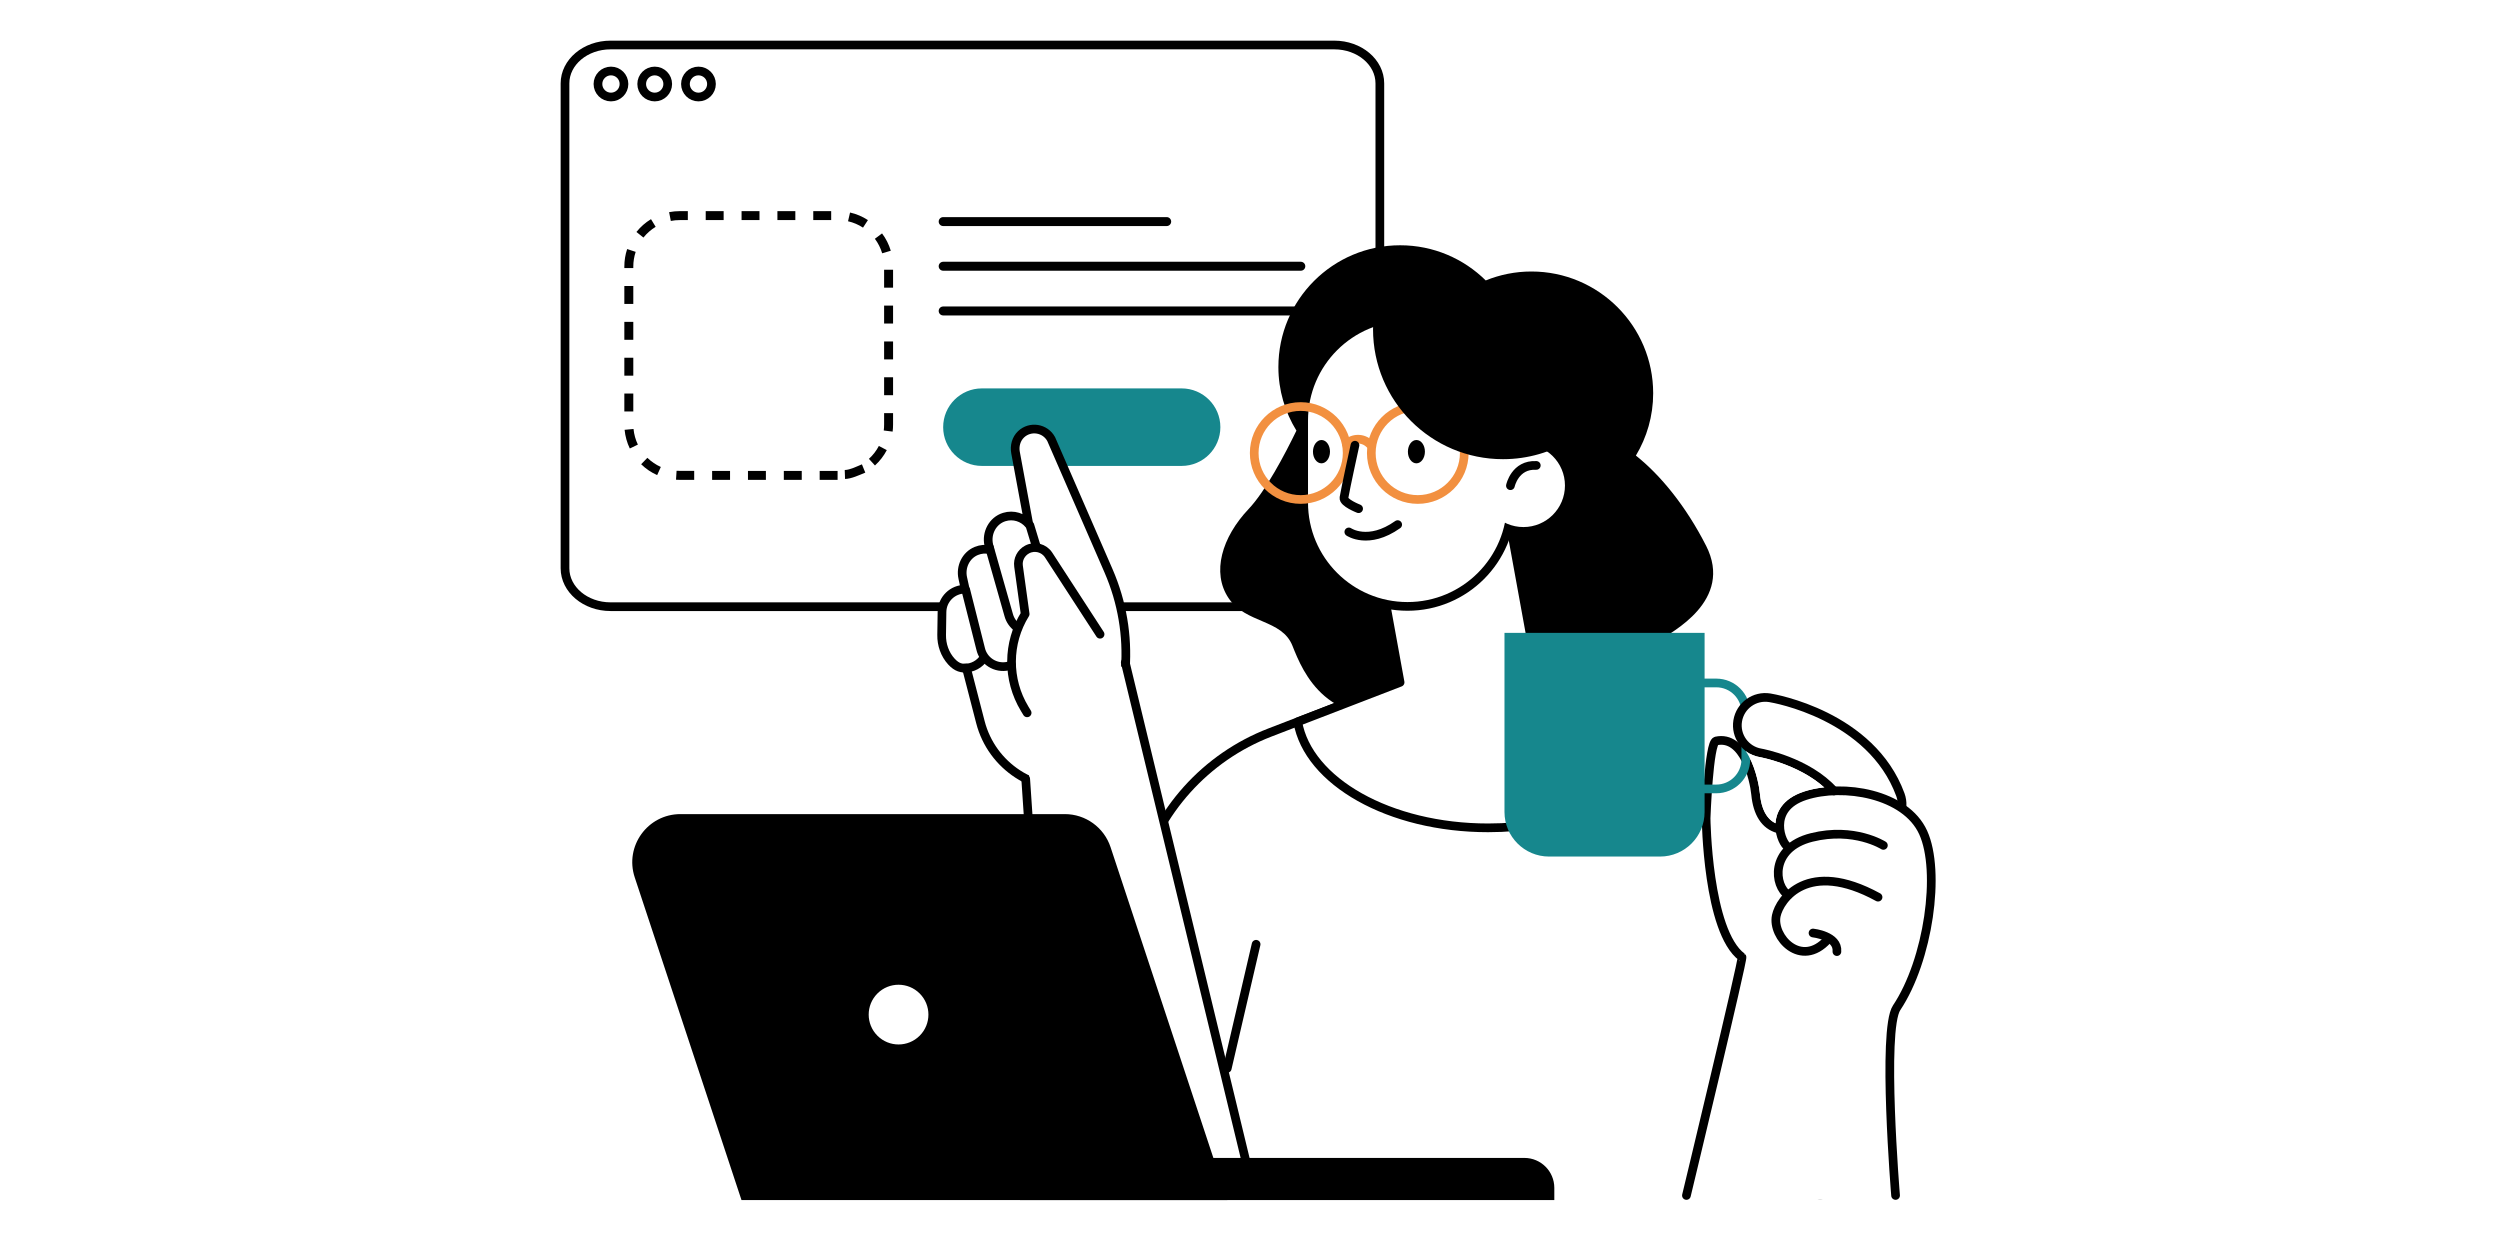<svg width="500" height="250" viewBox="0 0 500 250" fill="none" xmlns="http://www.w3.org/2000/svg">
<rect width="500" height="250" fill="white"/>
<path d="M266.859 9H122.109C117.078 9 113 12.439 113 16.681V113.656C113 117.899 117.078 121.338 122.109 121.338H266.859C271.89 121.338 275.969 117.899 275.969 113.656V16.681C275.969 12.439 271.89 9 266.859 9Z" fill="white" stroke="black" stroke-width="1.74" stroke-linecap="round" stroke-linejoin="round"/>
<path d="M167.519 95.974H163.934V94.181H167.519V95.974ZM160.349 95.974H156.764V94.181H160.349V95.974ZM153.179 95.974H149.594V94.181H153.179V95.974ZM146.009 95.974H142.424V94.181H146.009V95.974ZM138.839 95.974H135.945C135.694 95.974 135.443 95.974 135.201 95.947L135.317 94.154C135.523 94.172 135.738 94.172 135.945 94.172H138.839V95.965V95.974ZM169.01 95.796L168.947 94.003C170.05 93.967 171.372 93.279 172.384 92.867L173.057 94.525C171.847 95.018 170.319 95.751 169.01 95.796ZM131.437 95.023C130.245 94.495 129.169 93.76 128.228 92.846L129.474 91.564C130.262 92.326 131.168 92.944 132.163 93.392L131.428 95.032L131.437 95.023ZM174.993 93.097L173.783 91.77C174.599 91.026 175.262 90.166 175.773 89.189L177.359 90.023C176.759 91.179 175.961 92.209 174.993 93.097ZM125.961 89.7C125.396 88.526 125.046 87.262 124.921 85.963L126.704 85.792C126.812 86.886 127.099 87.934 127.574 88.92L125.961 89.7ZM178.525 86.321L176.75 86.097C176.804 85.703 176.822 85.299 176.822 84.896V82.629H178.614V84.896C178.614 85.371 178.587 85.855 178.525 86.321ZM126.66 82.297H124.867V78.712H126.66V82.297ZM178.614 79.044H176.822V75.459H178.614V79.044ZM126.66 75.127H124.867V71.542H126.66V75.127ZM178.614 71.874H176.822V68.289H178.614V71.874ZM126.66 67.957H124.867V64.372H126.66V67.957ZM178.614 64.704H176.822V61.119H178.614V64.704ZM126.66 60.788H124.867V57.203H126.66V60.788ZM178.614 57.534H176.822V53.949H178.614V57.534ZM126.66 53.618H124.867V53.322C124.867 52.121 125.055 50.938 125.432 49.809L127.135 50.373C126.821 51.323 126.66 52.309 126.66 53.322V53.618ZM176.436 50.66C176.123 49.611 175.63 48.635 174.975 47.756L176.409 46.681C177.198 47.729 177.781 48.895 178.157 50.149L176.436 50.66ZM128.685 47.514L127.287 46.394C128.103 45.372 129.079 44.512 130.2 43.831L131.132 45.363C130.2 45.937 129.375 46.654 128.685 47.514ZM172.6 45.525C171.677 44.924 170.674 44.494 169.607 44.252L170.01 42.504C171.283 42.791 172.484 43.302 173.586 44.019L172.609 45.516L172.6 45.525ZM134.161 44.189L133.821 42.433C134.52 42.298 135.228 42.227 135.945 42.227H137.567V44.019H135.954C135.389 44.01 134.753 44.073 134.17 44.189H134.161ZM166.237 44.019H162.652V42.227H166.237V44.019ZM159.067 44.019H155.482V42.227H159.067V44.019ZM151.898 44.019H148.313V42.227H151.898V44.019ZM144.728 44.019H141.143V42.227H144.728V44.019Z" fill="black"/>
<path d="M233.339 45.212H188.635C188.142 45.212 187.738 44.809 187.738 44.316C187.738 43.823 188.142 43.42 188.635 43.42H233.339C233.831 43.42 234.235 43.823 234.235 44.316C234.235 44.809 233.831 45.212 233.339 45.212Z" fill="black"/>
<path d="M260.163 54.146H188.635C188.142 54.146 187.738 53.743 187.738 53.25C187.738 52.757 188.142 52.353 188.635 52.353H260.163C260.656 52.353 261.059 52.757 261.059 53.25C261.059 53.743 260.656 54.146 260.163 54.146Z" fill="black"/>
<path d="M260.163 63.089H188.635C188.142 63.089 187.738 62.686 187.738 62.193C187.738 61.7 188.142 61.297 188.635 61.297H260.163C260.656 61.297 261.059 61.7 261.059 62.193C261.059 62.686 260.656 63.089 260.163 63.089Z" fill="black"/>
<path d="M236.321 93.184H196.385C192.11 93.184 188.633 89.716 188.633 85.432C188.633 81.148 192.101 77.68 196.385 77.68H236.321C240.596 77.68 244.074 81.148 244.074 85.432C244.074 89.716 240.605 93.184 236.321 93.184Z" fill="#16878D"/>
<path d="M122.193 19.405C123.63 19.405 124.795 18.239 124.795 16.802C124.795 15.364 123.63 14.199 122.193 14.199C120.755 14.199 119.59 15.364 119.59 16.802C119.59 18.239 120.755 19.405 122.193 19.405Z" stroke="black" stroke-width="1.74" stroke-linecap="round" stroke-linejoin="round"/>
<path d="M130.943 19.405C132.38 19.405 133.545 18.239 133.545 16.802C133.545 15.364 132.38 14.199 130.943 14.199C129.505 14.199 128.34 15.364 128.34 16.802C128.34 18.239 129.505 19.405 130.943 19.405Z" stroke="black" stroke-width="1.74" stroke-linecap="round" stroke-linejoin="round"/>
<path d="M139.693 19.405C141.13 19.405 142.295 18.239 142.295 16.802C142.295 15.364 141.13 14.199 139.693 14.199C138.255 14.199 137.09 15.364 137.09 16.802C137.09 18.239 138.255 19.405 139.693 19.405Z" stroke="black" stroke-width="1.74" stroke-linecap="round" stroke-linejoin="round"/>
<path d="M341.212 109.14C337.201 101.252 332.099 95.018 327.178 91.118C329.361 87.471 330.635 83.215 330.635 78.658C330.635 65.209 319.734 54.3 306.277 54.3C303.049 54.3 299.972 54.941 297.147 56.088C292.749 51.745 286.705 49.055 280.036 49.055C266.579 49.055 255.677 59.956 255.677 73.413C255.677 78.081 257.014 82.424 259.285 86.126C256.959 90.912 253.122 98.214 249.712 101.814C244.396 107.431 242.268 114.511 245.725 119.638C249.182 124.764 256.366 123.791 258.494 129.163C260.622 134.534 265.408 146.258 282.963 142.35C300.517 138.442 313.816 143.814 320.469 136.243C327.123 128.672 328.982 129.89 331.64 128.182C334.298 126.473 346.797 120.12 341.212 109.132V109.14Z" fill="black"/>
<path d="M364.027 239.095L348.244 162.863L292.424 131.678L253.983 146.503C241.128 151.463 231.405 162.27 227.837 175.576L210.805 239.095" fill="white"/>
<path d="M364.027 239.095L348.244 162.863L292.424 131.678L253.983 146.503C241.128 151.463 231.405 162.27 227.837 175.576L210.805 239.095" stroke="black" stroke-width="1.74" stroke-linecap="round" stroke-linejoin="round"/>
<path d="M308.57 140.703L300.809 98.07L273.919 102.967L280.019 136.471L259.545 144.366C261.626 156.288 277.875 165.568 297.621 165.568C312.035 165.568 324.59 160.615 331.125 153.306L308.57 140.711V140.703Z" fill="white" stroke="black" stroke-width="1.74" stroke-linecap="round" stroke-linejoin="round"/>
<path d="M385.434 166.154C384.516 164.137 383.052 162.499 381.257 161.209C381.257 161.194 381.264 161.178 381.272 161.162C381.312 160.3 381.185 159.445 380.885 158.63C374.864 142.247 354.936 138.837 354.09 138.702C352.389 138.425 350.68 138.829 349.28 139.834C347.88 140.838 346.954 142.334 346.677 144.034C346.424 145.577 346.74 147.128 347.547 148.449C347.46 148.378 347.381 148.306 347.302 148.243C346.028 147.318 344.597 147.017 343.038 147.357C342.405 147.492 340.926 147.824 340.356 163.67C340.364 164.595 340.673 185.979 347.484 191.81C346.827 195.457 340.649 221.476 336.448 238.904C336.385 239.165 336.448 239.434 336.606 239.648C336.772 239.854 337.026 239.98 337.287 239.98H379.121C379.121 239.98 379.168 239.98 379.192 239.98C379.239 239.98 379.279 239.957 379.326 239.941C379.382 239.925 379.437 239.917 379.484 239.893C379.532 239.87 379.579 239.838 379.619 239.798C379.666 239.767 379.706 239.735 379.746 239.696C379.785 239.656 379.809 239.608 379.84 239.561C379.872 239.514 379.904 239.466 379.92 239.419C379.943 239.363 379.943 239.308 379.951 239.252C379.951 239.205 379.975 239.165 379.975 239.118C379.975 239.102 379.975 239.094 379.975 239.086C379.975 239.071 379.975 239.063 379.975 239.047C378.883 225.859 378.005 205.124 380.046 202.062C386.438 192.482 389.152 174.366 385.426 166.178L385.434 166.154Z" fill="white"/>
<path d="M216.01 157.425L218.945 152.687C226.128 141.081 227.157 126.699 221.714 114.183L210.243 87.831C209.04 85.593 206.042 85.126 204.207 86.866C203.234 87.792 202.862 89.192 203.107 90.521L205.757 104.84C204.602 103.48 202.704 102.831 200.845 103.408C198.527 104.128 197.229 106.604 197.751 108.978L197.965 109.943C197.103 109.761 196.177 109.816 195.267 110.188C193.163 111.05 192.063 113.384 192.554 115.607L193.044 117.838C190.513 117.822 188.44 119.848 188.4 122.387L188.329 126.976C188.298 128.937 188.962 130.868 190.283 132.316C191.422 133.558 192.38 133.676 193.282 133.605L196.082 144.427C198.368 153.256 207.007 158.897 216.01 157.425Z" fill="white" stroke="black" stroke-width="1.74" stroke-linecap="round" stroke-linejoin="round"/>
<path d="M203.503 125.544C202.665 124.942 202.016 124.056 201.731 122.98L197.902 109.508" stroke="black" stroke-width="1.74" stroke-linecap="round" stroke-linejoin="round"/>
<path d="M205.979 105.078L207.292 109.421" stroke="black" stroke-width="1.74" stroke-linecap="round" stroke-linejoin="round"/>
<path d="M196.777 131.557C195.939 132.822 194.491 133.653 192.854 133.629" stroke="black" stroke-width="1.74" stroke-linecap="round" stroke-linejoin="round"/>
<path d="M220.014 126.848L209.729 111.01C208.804 109.586 206.945 109.096 205.442 109.887C204.208 110.536 203.511 111.881 203.709 113.257L205.03 122.806C201.439 128.597 201.399 135.914 204.927 141.745L205.426 142.568" stroke="black" stroke-width="1.74" stroke-linecap="round" stroke-linejoin="round"/>
<path d="M202.252 133.027C202.046 133.106 201.841 133.169 201.619 133.217C199.127 133.771 196.659 132.196 196.113 129.704L193.162 118.02" stroke="black" stroke-width="1.74" stroke-linecap="round" stroke-linejoin="round"/>
<path d="M205.693 153.288L211.279 239.092H217.963H228.636H250.834L225.052 132.506" fill="white"/>
<path d="M250.835 239.092L225.053 132.506" stroke="black" stroke-width="1.74" stroke-linecap="round" stroke-linejoin="round"/>
<path d="M205.141 155.812L210.726 239.093" stroke="black" stroke-width="1.74" stroke-linecap="round" stroke-linejoin="round"/>
<path d="M204 231.584H304.874C308.181 231.584 310.863 234.266 310.863 237.573V240.009H204V231.584Z" fill="black"/>
<path d="M245.463 240.017H148.299L126.947 175.478C124.882 169.244 129.526 162.82 136.092 162.82H212.964C217.118 162.82 220.804 165.486 222.11 169.426L245.463 240.017Z" fill="black"/>
<path d="M184.55 207.759C187.222 205.086 187.222 200.754 184.55 198.081C181.877 195.409 177.544 195.409 174.872 198.081C172.2 200.754 172.2 205.086 174.872 207.759C177.544 210.431 181.877 210.431 184.55 207.759Z" fill="white" stroke="black" stroke-width="1.74" stroke-linecap="round" stroke-linejoin="round"/>
<path d="M281.499 121.281C270.028 121.281 260.732 111.985 260.732 100.514V84.106C260.732 72.635 270.028 63.34 281.499 63.34C292.97 63.34 302.266 72.635 302.266 84.106V100.514C302.266 111.985 292.97 121.281 281.499 121.281Z" fill="white" stroke="black" stroke-width="1.74" stroke-linecap="round" stroke-linejoin="round"/>
<path d="M281.58 90.332C281.572 91.618 282.335 92.664 283.275 92.667C284.216 92.671 284.98 91.631 284.984 90.337C284.988 89.043 284.229 88.005 283.289 88.001C282.348 87.998 281.584 89.038 281.58 90.332Z" fill="black"/>
<path d="M262.594 90.332C262.586 91.618 263.349 92.664 264.289 92.667C265.229 92.671 265.994 91.631 265.998 90.337C266.001 89.043 265.243 88.005 264.302 88.001C263.362 87.998 262.597 89.038 262.594 90.332Z" fill="black"/>
<path d="M269.435 90.602C269.435 95.737 265.274 99.898 260.139 99.898C255.005 99.898 250.844 95.737 250.844 90.602C250.844 85.468 255.005 81.307 260.139 81.307C265.274 81.307 269.435 85.468 269.435 90.602Z" stroke="#F29040" stroke-width="1.74" stroke-linecap="round" stroke-linejoin="round"/>
<path d="M292.853 90.602C292.853 95.737 288.692 99.898 283.557 99.898C278.423 99.898 274.262 95.737 274.262 90.602C274.262 85.468 278.423 81.307 283.557 81.307C288.692 81.307 292.853 85.468 292.853 90.602Z" stroke="#F29040" stroke-width="1.74" stroke-linecap="round" stroke-linejoin="round"/>
<path d="M269.293 88.797C270.567 87.523 272.639 87.523 273.913 88.797" stroke="#F29040" stroke-width="1.74" stroke-linecap="round" stroke-linejoin="round"/>
<path d="M270.993 89.043C270.993 89.043 269.102 97.658 268.794 99.541C268.627 100.546 271.721 101.74 271.721 101.74" stroke="black" stroke-width="1.74" stroke-linecap="round" stroke-linejoin="round"/>
<path d="M269.766 106.385C269.766 106.385 273.674 109.075 279.536 104.922" stroke="black" stroke-width="1.74" stroke-linecap="round" stroke-linejoin="round"/>
<path d="M312.992 97.105C312.992 101.694 309.274 105.412 304.686 105.412C300.097 105.412 296.379 101.694 296.379 97.105C296.379 92.517 300.097 88.807 304.686 88.807C309.274 88.807 312.992 92.525 312.992 97.105Z" fill="white"/>
<path d="M302.084 97.138C302.084 97.138 302.986 92.858 307.258 93.087" stroke="black" stroke-width="1.74" stroke-linecap="round" stroke-linejoin="round"/>
<path d="M288.468 58.918C283.452 58.918 278.761 60.342 274.789 62.81C274.671 63.807 274.607 64.82 274.607 65.848C274.607 80.199 286.245 91.836 300.595 91.836C305.611 91.836 310.302 90.412 314.274 87.944C314.392 86.947 314.456 85.934 314.456 84.906C314.456 70.555 302.818 58.918 288.468 58.918Z" fill="black"/>
<path d="M355.617 165.758C353.006 165.038 351.488 162.657 351.124 158.867C350.839 155.861 348.806 146.969 343.22 148.195C341.765 148.512 341.219 163.646 341.219 163.646C341.219 163.646 341.464 186.287 348.394 191.414C348.711 191.651 337.287 239.094 337.287 239.094" stroke="black" stroke-width="1.74" stroke-linecap="round" stroke-linejoin="round"/>
<path d="M300.889 126.574H340.919V162.404C340.919 167.324 336.924 171.311 332.011 171.311H309.804C304.884 171.311 300.897 167.316 300.897 162.404V126.574H300.889Z" fill="#16878D"/>
<path d="M343.253 136.592H336.822C333.558 136.592 330.912 139.238 330.912 142.501V151.876C330.912 155.14 333.558 157.786 336.822 157.786H343.253C346.517 157.786 349.163 155.14 349.163 151.876V142.501C349.163 139.238 346.517 136.592 343.253 136.592Z" stroke="#16878D" stroke-width="1.74" stroke-linecap="round" stroke-linejoin="round"/>
<path d="M366.773 158.187C361.48 152.278 352.264 150.601 352.153 150.585C349.107 150.086 347.043 147.215 347.541 144.169C348.039 141.123 350.911 139.058 353.957 139.557C354.78 139.691 374.233 143.038 380.071 158.931C380.34 159.659 380.443 160.402 380.412 161.122" fill="white"/>
<path d="M366.773 158.187C361.48 152.278 352.264 150.601 352.153 150.585C349.107 150.086 347.043 147.215 347.541 144.169C348.039 141.123 350.911 139.058 353.957 139.557C354.78 139.691 374.233 143.038 380.071 158.931C380.34 159.659 380.443 160.402 380.412 161.122" stroke="black" stroke-width="1.74" stroke-linecap="round" stroke-linejoin="round"/>
<path d="M379.114 239.092C379.114 239.092 376.376 205.984 379.327 201.554C385.696 191.997 388.18 174.292 384.636 166.507C381.099 158.723 368.624 156.674 361.045 159.142C353.205 161.698 356.433 168.928 357.564 169.316" stroke="black" stroke-width="1.74" stroke-linecap="round" stroke-linejoin="round"/>
<path d="M357.65 178.991C354.842 177.298 353.845 169.609 362.341 167.488C370.838 165.368 376.676 169.078 376.676 169.078" stroke="black" stroke-width="1.74" stroke-linecap="round" stroke-linejoin="round"/>
<path d="M365.522 187.929C360.214 193.767 354.368 187.399 355.254 183.151C355.942 179.86 361.535 171.735 375.609 179.433" stroke="black" stroke-width="1.74" stroke-linecap="round" stroke-linejoin="round"/>
<path d="M362.604 186.602C362.604 186.602 367.651 187.132 367.382 190.32" stroke="black" stroke-width="1.74" stroke-linecap="round" stroke-linejoin="round"/>
<path d="M360.784 158.322C356.227 159.809 355.238 162.744 355.096 164.635C353.324 163.789 352.279 161.827 351.987 158.781C351.789 156.724 350.95 152.879 349.131 150.197C349.962 150.83 350.942 151.257 352.003 151.431C352.082 151.447 359.645 152.808 364.834 157.475C363.371 157.634 362.002 157.919 360.784 158.314V158.322Z" fill="white"/>
<path d="M251.222 188.857L245.447 213.682" stroke="black" stroke-width="1.74" stroke-linecap="round" stroke-linejoin="round"/>
</svg>
